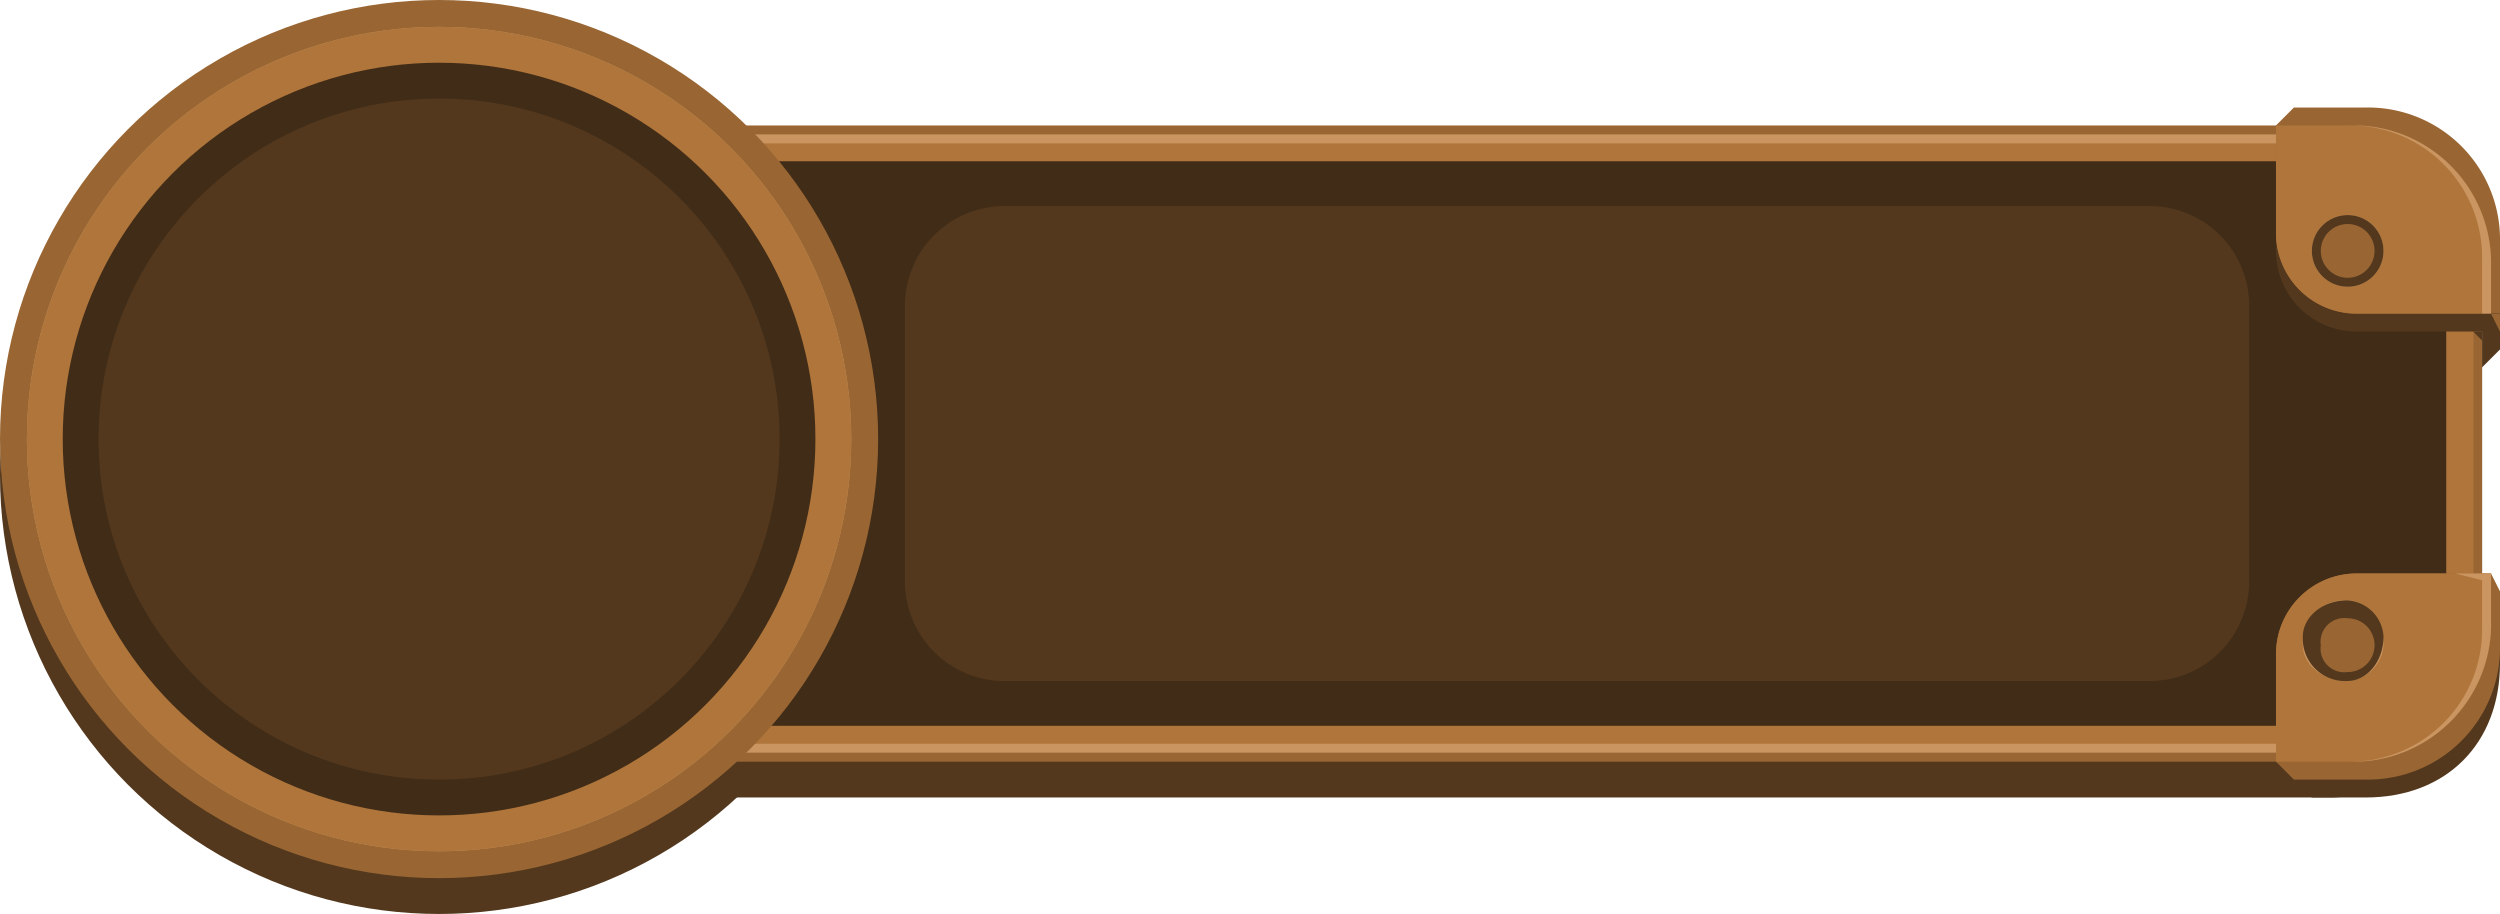 <svg xmlns="http://www.w3.org/2000/svg" viewBox="0 0 279 102"><defs><style>.cls-1{fill:#53381d;}.cls-2{fill:#963;}.cls-3{fill:#ca9560;}.cls-4{fill:#af753b;}.cls-5{fill:#412c17;}</style></defs><title>holderL</title><g id="Layer_2" data-name="Layer 2"><g id="svg2"><g id="g8094"><circle id="circle8096" class="cls-1" cx="49" cy="53" r="49"/><g id="g8098"><g id="g8100"><path id="path8102" class="cls-1" d="M53,18H260a16.85,16.85,0,0,1,17,17V71c0,10-8,18-17,18H53c-9,0-17-8-17-18V35A16.85,16.85,0,0,1,53,18Z"/><path id="path8104" class="cls-2" d="M53,14H260c9,0,17,8,17,17V68c0,9-8,17-17,17H53c-9,0-17-8-17-17V31C36,22,44,14,53,14Z"/><path id="path8106" class="cls-3" d="M54,15H259c9,0,17,8,17,17V67c0,9-8,17-17,17H54c-9,0-16-8-16-17V32C38,23,45,15,54,15Z"/><path id="path8108" class="cls-4" d="M54,16H259c9,0,17,7,17,16V67c0,9-8,16-17,16H54A15.8,15.8,0,0,1,38,67V32A15.8,15.8,0,0,1,54,16Z"/><path id="path8110" class="cls-5" d="M56,18H258a15.38,15.38,0,0,1,15,15V66a15.38,15.38,0,0,1-15,15H56c-9,0-16-7-16-15V33C40,25,47,18,56,18Z"/></g><g id="g8112"><path id="path8114" class="cls-1" d="M49,14H60V28a9,9,0,0,1-9,9H34V29A15.38,15.38,0,0,1,49,14Z"/><path id="path8116" class="cls-2" d="M49,12h9l2,2V26a9,9,0,0,1-9,9H34V27A15.38,15.38,0,0,1,49,12Z"/><path id="path8118" class="cls-4" d="M59,14h1V26a9,9,0,0,1-9,9H36V29A15.38,15.38,0,0,1,51,14Z"/><circle id="circle8120" class="cls-3" cx="52" cy="28" r="4"/><polygon id="polygon8122" class="cls-1" points="36 41 34 39 34 35 36 35 36 41"/><polygon id="polygon8124" class="cls-2" points="34 35 34 37 36 35 35 35 34 35"/><polygon id="polygon8126" class="cls-1" points="36 38 38 37 36 37 36 38"/><path id="path8128" class="cls-3" d="M59,14H51A15.38,15.38,0,0,0,36,29v6h0V29A15.38,15.38,0,0,1,51,14Z"/><circle id="circle8130" class="cls-1" cx="52" cy="28" r="4"/><circle id="circle8132" class="cls-2" cx="52" cy="28" r="3"/></g><g id="g8134"><path id="path8136" class="cls-1" d="M264,14H254V28a9,9,0,0,0,9,9h16V29A14.73,14.73,0,0,0,264,14Z"/><path id="path8138" class="cls-2" d="M264,12h-8l-2,2V26a9,9,0,0,0,9,9h16V27A14.73,14.73,0,0,0,264,12Z"/><path id="path8140" class="cls-4" d="M254,14h0V26a9,9,0,0,0,9,9h15V29a15.38,15.38,0,0,0-15-15Z"/><circle id="circle8142" class="cls-3" cx="262" cy="28" r="4"/><polygon id="polygon8144" class="cls-1" points="277 41 279 39 279 35 277 35 277 41"/><polygon id="polygon8146" class="cls-2" points="279 35 279 37 278 35 279 35"/><polygon id="polygon8148" class="cls-1" points="277 38 276 37 277 37 277 38"/><path id="path8150" class="cls-3" d="M254,14h8a14.73,14.73,0,0,1,15,15v6h1V29a15.38,15.38,0,0,0-15-15Z"/><circle id="circle8152" class="cls-1" cx="262" cy="28" r="4"/><circle id="circle8154" class="cls-2" cx="262" cy="28" r="3"/></g><g id="g8156"><path id="path8158" class="cls-1" d="M49,89h7l2-2V70a9.08,9.08,0,0,0-7-3H36l-2,2v5A14.73,14.73,0,0,0,49,89Z"/><path id="path8160" class="cls-2" d="M49,87h9l2-2V73a9,9,0,0,0-9-9H36l-2,2v6A15.38,15.38,0,0,0,49,87Z"/><path id="path8162" class="cls-4" d="M59,85h1V73a9,9,0,0,0-9-9H36v6A15.38,15.38,0,0,0,51,85Z"/><path id="path8164" class="cls-3" d="M52,76a4.3,4.3,0,0,0,4-4c0-3-2-5-4-5a4.72,4.72,0,0,0-5,5C47,74,49,76,52,76Z"/><path id="path8166" class="cls-3" d="M59,85H51A15.38,15.38,0,0,1,36,70V64h0v6A15.38,15.38,0,0,0,51,85Z"/><path id="path8168" class="cls-1" d="M52,76c2,0,4-2,4-5a4.3,4.3,0,0,0-4-4,3.66,3.66,0,0,0-4,4C48,74,49,76,52,76Z"/><path id="path8170" class="cls-2" d="M52,75a3,3,0,0,0,0-6,2.65,2.65,0,0,0-3,3A2.65,2.65,0,0,0,52,75Z"/><path id="path8172" class="cls-3" d="M59,85h1V73a9,9,0,0,0-9-9H36v1l3-1H50a9,9,0,0,1,9,9V85Z"/></g><g id="g8174"><path id="path8176" class="cls-1" d="M264,89h-6l-2-2V70c1-2,4-3,7-3h15l1,2v5C279,83,273,89,264,89Z"/><path id="path8178" class="cls-2" d="M264,87h-8l-2-2V73a9,9,0,0,1,9-9h15l1,2v6A14.73,14.73,0,0,1,264,87Z"/><path id="path8180" class="cls-4" d="M254,85h0V73a9,9,0,0,1,9-9h15v6a15.38,15.38,0,0,1-15,15Z"/><path id="path8182" class="cls-3" d="M262,76c-3,0-5-2-5-4a4.72,4.72,0,0,1,5-5c2,0,4,2,4,5A4.3,4.3,0,0,1,262,76Z"/><path id="path8184" class="cls-3" d="M254,85h8a14.73,14.73,0,0,0,15-15V64h1v6a15.38,15.38,0,0,1-15,15Z"/><path id="path8186" class="cls-1" d="M262,76a4.72,4.72,0,0,1-5-5c0-2,2-4,5-4a4.3,4.3,0,0,1,4,4C266,74,264,76,262,76Z"/><path id="path8188" class="cls-2" d="M262,75a2.65,2.65,0,0,1-3-3,2.65,2.65,0,0,1,3-3,3,3,0,0,1,0,6Z"/><path id="path8190" class="cls-3" d="M254,85h0V73a9,9,0,0,1,9-9h15v1l-4-1H263a9,9,0,0,0-9,9V85Z"/></g><path id="path8192" class="cls-1" d="M112,23H240a11.1,11.1,0,0,1,11,11V65a11.1,11.1,0,0,1-11,11H112a11.1,11.1,0,0,1-11-11V34A11.1,11.1,0,0,1,112,23Z"/></g><circle id="circle8194" class="cls-2" cx="49" cy="49" r="49"/><circle id="circle8196" class="cls-3" cx="49" cy="49" r="46"/><circle id="circle8198" class="cls-4" cx="49" cy="49" r="46"/><circle id="circle8200" class="cls-5" cx="49" cy="49" r="42"/><circle id="circle8202" class="cls-1" cx="49" cy="49" r="38"/></g></g></g></svg>